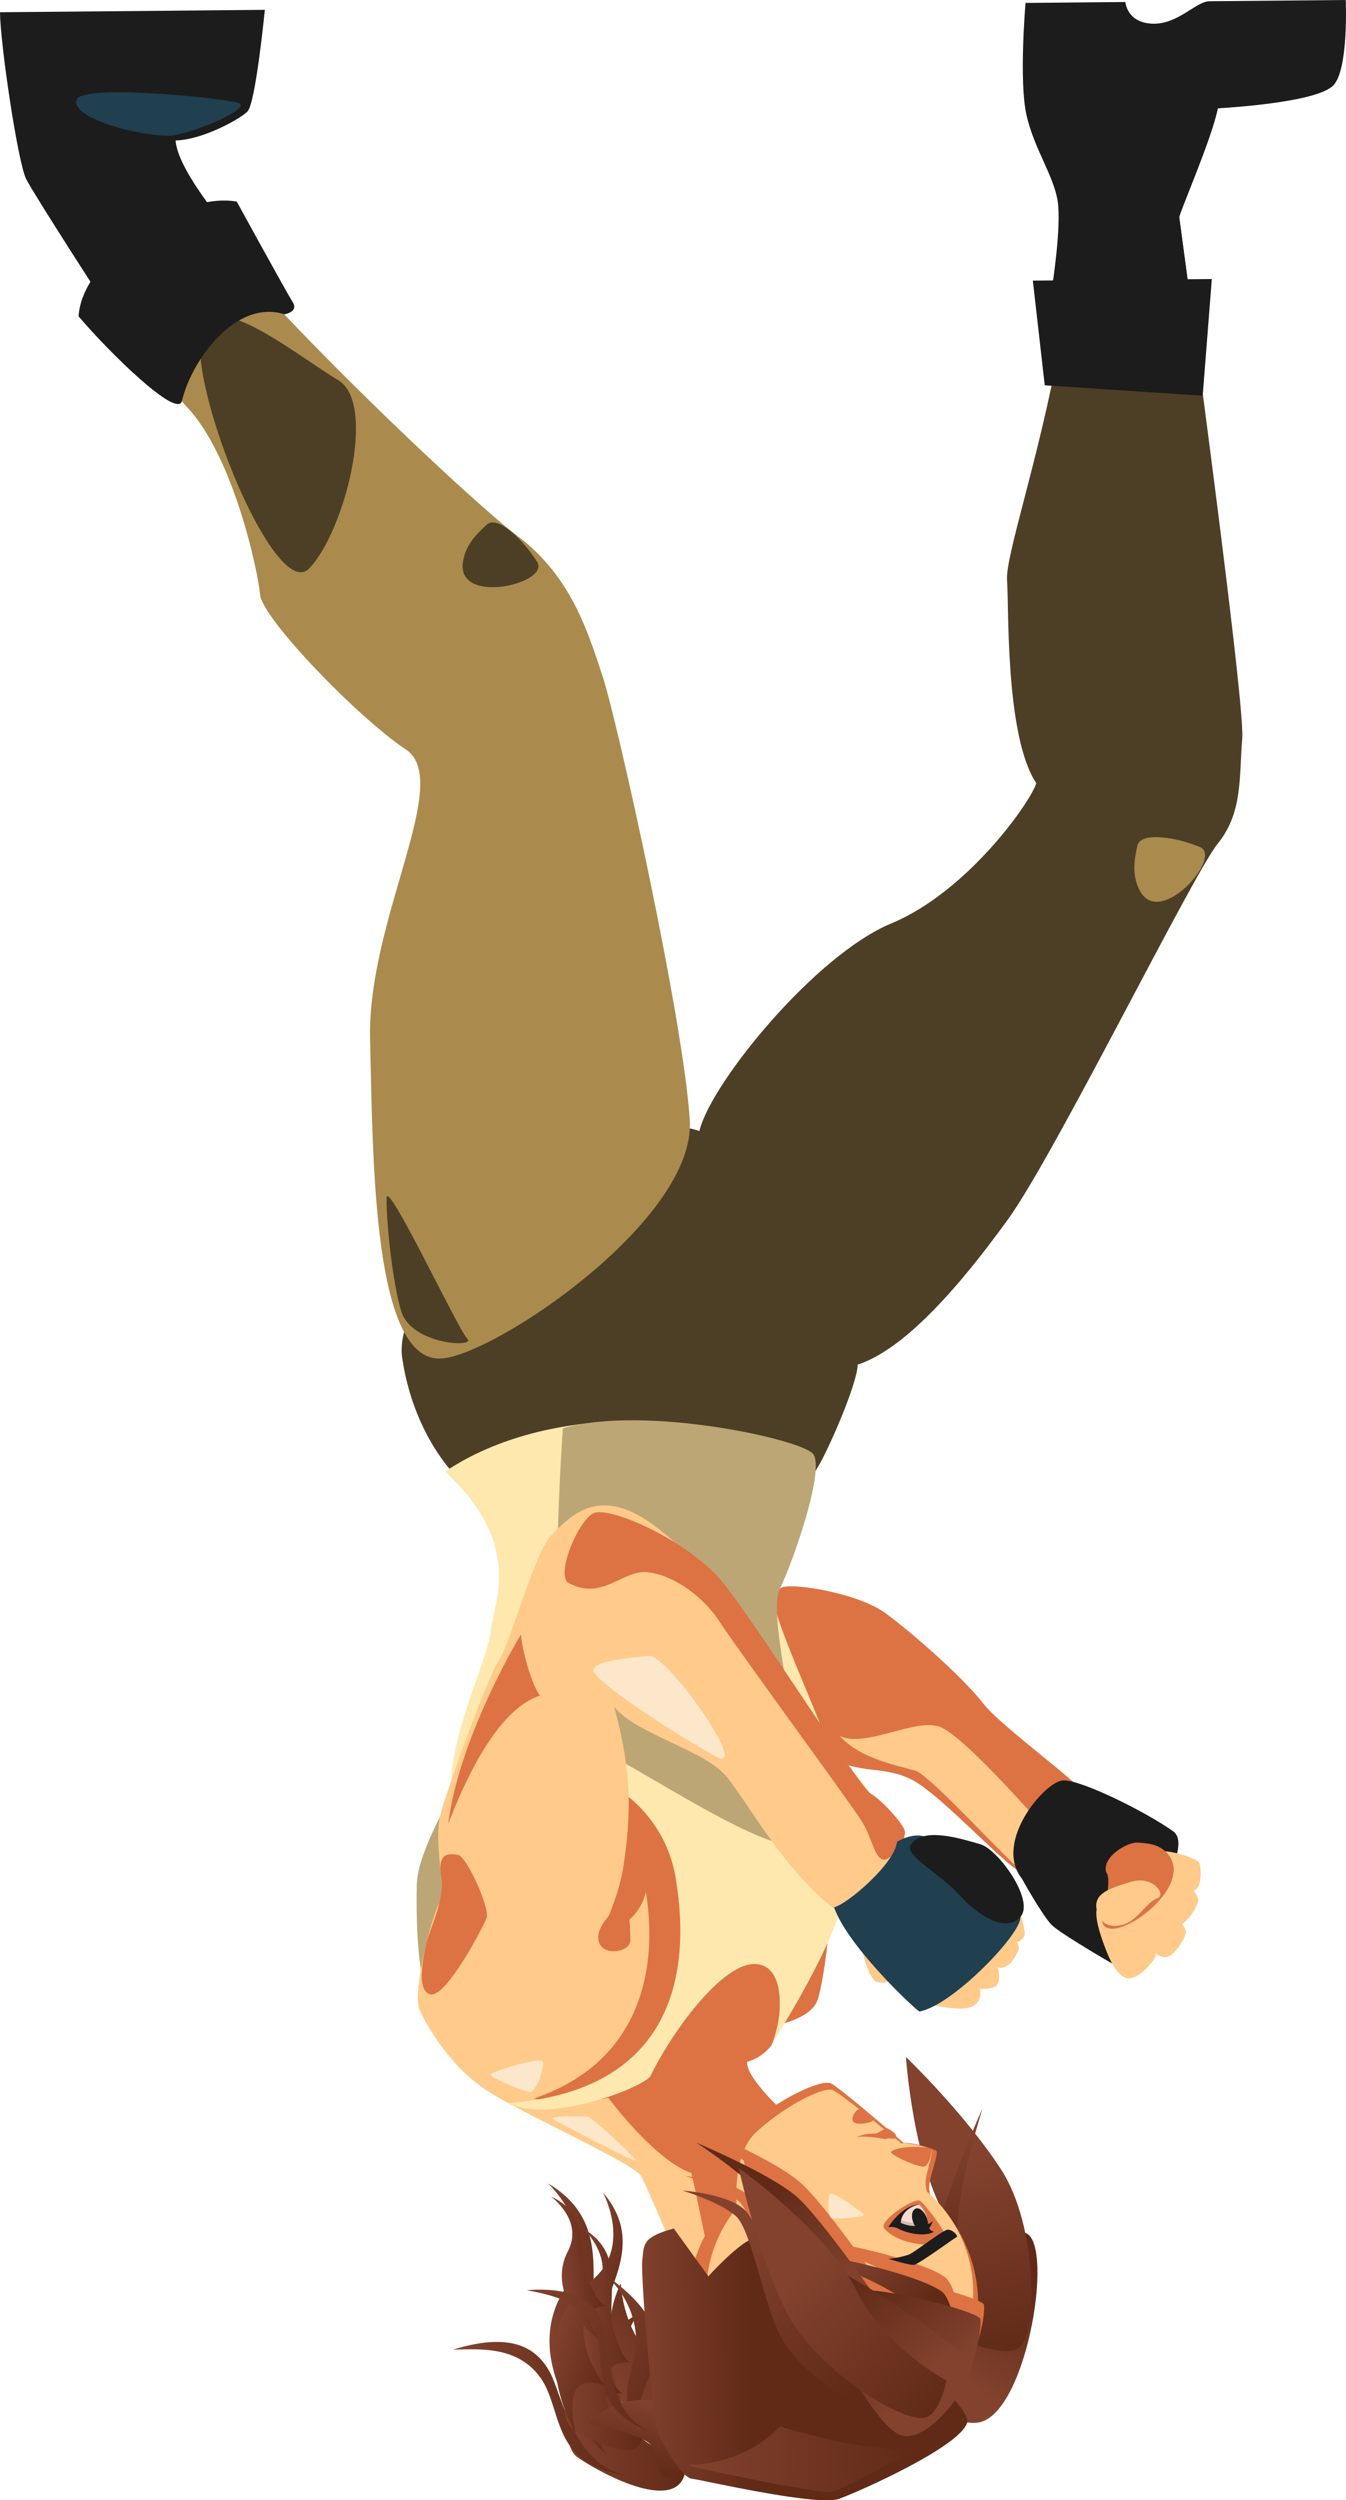<svg xmlns="http://www.w3.org/2000/svg" xmlns:xlink="http://www.w3.org/1999/xlink" viewBox="0 0 368.47 684.09"><defs><linearGradient id="linear-gradient" x1="132.15" y1="192.68" x2="164.32" y2="192.68" gradientTransform="matrix(1, -0.01, -0.01, -1, 24.97, 851.41)" gradientUnits="userSpaceOnUse"><stop offset="0" stop-color="#82422e"/><stop offset="1" stop-color="#602a17"/></linearGradient><linearGradient id="linear-gradient-2" x1="195.46" y1="328.18" x2="227.63" y2="328.18" gradientTransform="matrix(0.81, -0.59, -0.59, -0.81, 202.3, 1036.17)" xlink:href="#linear-gradient"/><linearGradient id="linear-gradient-3" x1="127.37" y1="215.5" x2="147.87" y2="215.5" xlink:href="#linear-gradient"/><linearGradient id="linear-gradient-4" x1="100.93" y1="191.11" x2="149.16" y2="191.11" xlink:href="#linear-gradient"/><linearGradient id="linear-gradient-5" x1="155.51" y1="96.31" x2="192.56" y2="96.31" gradientTransform="matrix(0.85, 0.53, 0.53, -0.85, -27.02, 634.51)" xlink:href="#linear-gradient"/><linearGradient id="linear-gradient-6" x1="131.42" y1="194.26" x2="152.56" y2="194.26" xlink:href="#linear-gradient"/><linearGradient id="linear-gradient-7" x1="413.14" y1="403.04" x2="432.8" y2="403.04" gradientTransform="translate(657.38 337.18) rotate(102.13)" xlink:href="#linear-gradient"/><linearGradient id="linear-gradient-8" x1="132.8" y1="166.58" x2="150.58" y2="166.58" gradientTransform="matrix(0.95, 0.31, 0.31, -0.95, -23.49, 747.14)" xlink:href="#linear-gradient"/><linearGradient id="linear-gradient-9" x1="145.73" y1="215.61" x2="158.71" y2="215.61" gradientTransform="matrix(1, 0, 0, -1, 13.98, 849.09)" xlink:href="#linear-gradient"/><linearGradient id="linear-gradient-10" x1="133.27" y1="288.83" x2="144.54" y2="288.83" gradientTransform="matrix(0.99, -0.13, -0.13, -0.99, 59.2, 925.11)" xlink:href="#linear-gradient"/><linearGradient id="linear-gradient-11" x1="116.51" y1="168.4" x2="158.34" y2="168.4" gradientTransform="matrix(0.98, 0.22, 0.22, -0.98, -9.57, 779.26)" xlink:href="#linear-gradient"/><linearGradient id="linear-gradient-12" x1="664.06" y1="452" x2="642.33" y2="473.73" gradientTransform="translate(998.79 322.04) rotate(122.23)" xlink:href="#linear-gradient"/><linearGradient id="linear-gradient-13" x1="770.92" y1="304.83" x2="747.33" y2="328.42" gradientTransform="translate(1083.41 755.75) rotate(165.7)" xlink:href="#linear-gradient"/><linearGradient id="linear-gradient-14" x1="619.85" y1="477.12" x2="658.19" y2="438.79" gradientTransform="translate(998.79 322.04) rotate(122.23)" xlink:href="#linear-gradient"/><linearGradient id="linear-gradient-15" x1="239.19" y1="268.42" x2="239.19" y2="223.88" xlink:href="#linear-gradient"/><linearGradient id="linear-gradient-16" x1="150.9" y1="202.84" x2="182.72" y2="202.84" xlink:href="#linear-gradient"/><linearGradient id="linear-gradient-17" x1="208.66" y1="231.61" x2="226.5" y2="213.78" xlink:href="#linear-gradient"/><linearGradient id="linear-gradient-18" x1="239.61" y1="201.89" x2="217.88" y2="223.62" xlink:href="#linear-gradient"/><linearGradient id="linear-gradient-19" x1="209.44" y1="223.22" x2="185.1" y2="247.57" xlink:href="#linear-gradient"/><linearGradient id="linear-gradient-20" x1="177.55" y1="235.16" x2="214.21" y2="198.5" xlink:href="#linear-gradient"/><linearGradient id="linear-gradient-21" x1="228.9" y1="196.68" x2="205.22" y2="220.35" xlink:href="#linear-gradient"/><linearGradient id="linear-gradient-22" x1="195.4" y1="227.01" x2="233.74" y2="188.68" xlink:href="#linear-gradient"/><linearGradient id="linear-gradient-23" x1="165.16" y1="176.75" x2="227.8" y2="176.75" xlink:href="#linear-gradient"/></defs><title>stand</title><g id="Layer_2" data-name="Layer 2"><g id="stand"><path id="pelvis" d="M223.71,401.72c-3.16,5-.21,12.35-42.21,12.64-19.5.13-25-.55-38-.43s-29.66-17.21-33.38-42.25,55.43-62.93,76.57-63.12,46.91,60.57,48,64.06S226.87,396.68,223.71,401.72Z" fill="#4c3f26"/><path id="pants_leg_l" d="M340.07,202c-.9,10.81.19,20.31-6.74,28.87s-44.72,85.41-57.56,103S232,391.92,216.06,365.79c-10.87-17.79-27.9-43.63-24.52-56.67s31.57-47.79,52.49-56.48,38.2-33.35,39.65-38.36c-8.62-12.92-7.44-48.93-8-55.43s8.7-33.08,14.41-64.63-.5-54.5-.5-54.5l30.5-.28S341,191.15,340.07,202Z" fill="#4c3f26"/><path id="pants_thigh_highlight_l" d="M312,243.66c-2.19-4.18-1.52-8.37-.64-12.28s10.72-2.3,17.13.38S317.48,254.21,312,243.66Z" fill="#aa8b4d"/><path id="shoe_rim_l" d="M329.24,108.27,286,105.42l-3.26-28.64,49-.44Z" fill="#1c1c1c"/><path id="shoe_l" d="M365,23.37c-4.3,4.37-25.62,5.9-31.61,6.28C331.75,38,322.7,58.57,322.83,59.52s3.25,24.21,3.25,24.21l-38-5.66s2.52-16,1.46-23S283.1,40.78,281,31.46,280.74.8,280.74.8L308.07.55s.39,5.66,7.39,5.93S327.4.37,331.07.34L368.4,0S369.24,19,365,23.37Z" fill="#1c1c1c"/><path id="pants_leg_r" d="M121.05,371.69c-19,1.6-18.94-54.25-19.74-87.25s22.86-70.71,9.78-79.38S71.76,169.21,71.2,162.71s-7.34-37.93-20-51.32S7.08,39.29,7.08,39.29l34-.31C48.28,61.42,127,135.7,141.56,146.57s19.23,25.83,23.35,38.29,22.36,94.8,23.92,121.79S136.05,370.43,121.05,371.69Z" fill="#aa8b4d"/><path id="pants_calf_shadow_r" d="M84.64,155.53c-9.67,10-35.5-55.11-28.84-66.67,4.92-8.54,26.08,8.77,36.8,15.17S94.31,145.52,84.64,155.53Z" fill="#4c3f26"/><path id="pants_shin_shadow_r" d="M126.71,153.93c.62-4.67,3.59-7.7,6.57-10.4s10.08,4.33,13.76,10.21S125.13,165.73,126.71,153.93Z" fill="#4c3f26"/><path id="pants_thigh_shadow_r" d="M109.84,358.76c-2.56-8.42-4.17-25.72-4-31s19.58,36.07,22.1,38.55S112.65,368,109.84,358.76Z" fill="#4c3f26"/><path id="shoe_r" d="M67.75,30.49c-2.23,2.27-12.68,7.86-19.68,7.93.59,9.74,20,30.82,20,30.82L29.74,84.83S9.46,53.52,7.17,49,.08,12.1,0,3.35l19.25-.17L72.5,2.69S70,28.22,67.75,30.49Z" fill="#1c1c1c"/><path id="shoe_rim_r" d="M77.89,86c-13.32-4.26-25.45,12.54-28.08,23.68-1.2,5.07-19.88-13.2-28.3-23.12.86-15.68,27.35-34.23,43.3-31.4,0,0,13.64,24.88,15.33,27.53S77.89,86,77.89,86Z" fill="#1c1c1c"/><path id="shoe_highlight_r" d="M47.64,37C41,38,18.85,32.6,21,27.22c1.71-4.35,40.24-.37,44.25.93S54.3,35.91,47.64,37Z" fill="#203f4f"/><path id="arm_shadow_l" d="M297.31,491.62c-1.32,1.57-13.82,20.23-16.81,20.92S258,491.08,249.39,486.83s-14.8-.54-25.5-7.93c-3.28,1.21.21,22.28,2.65,30.05s-.78,32.43-2.68,38.11-11.76,7.48-20.31,8.94c-11.49,2-14.73-48.29-15-75.09s23.89-43.75,24.87-46.09,21,.81,28.73,6.4S264,459.36,269.07,466,298.62,490,297.31,491.62Z" fill="#dd7243"/><path id="arm_l" d="M280.5,512.54c-3.3-1.78-25.63-26.76-29.95-28.06s-15.12-3.19-20.62-9.48c7.25,3.27,20.18-4.85,27.2-2.58s31.61,31,31.61,31S283.79,514.33,280.5,512.54Z" fill="#ffca8a"/><path id="glove_shadow_l" d="M304.68,537.38s-14.24-8.2-16.76-10.68S279.73,514,279.73,514c-7.83-10.05,6.33-26.6,11.25-26.86s22.82,8.67,30.2,13.94S304.68,537.38,304.68,537.38Z" fill="#1c1c1c"/><path id="index_l" d="M316.36,535.22c-.64,1.77-5.17,6.81-8,6s-4.85-5.89-4.85-5.89-5.11-11.61-2.79-13.84,6.37.4,8.51,1.13S317,533.45,316.36,535.22Z" fill="#ffca8a"/><path id="middle_l" d="M318.74,535.51c-2.63-.18-5.4-4.28-5.4-4.28s-6.72-9.28-5.1-11.69,5.7-.87,7.73-.63,8.9,8.09,8.68,9.77S321.37,535.69,318.74,535.51Z" fill="#ffca8a"/><path id="ring_l" d="M322.13,526.79c-2.63-.18-5.4-4.28-5.4-4.28s-6.73-9.28-5.11-11.69,5.71-.87,7.74-.63,8.9,8.09,8.67,9.77S324.76,527,322.13,526.79Z" fill="#ffca8a"/><path id="pinky_l" d="M327.15,517.16c-1.93,1.05-5.72-.6-5.72-.6s-8.89-3.54-8.82-6,3.63-3.16,5.17-3.9,9.89,1.72,10.48,3S329.09,516.11,327.15,517.16Z" fill="#ffca8a"/><path id="palm_shadow_l" d="M301.66,525.53s3-11.36,1.12-13.32c-1-4.46,6.11-8.2,8.52-8.05s5.38.23,7.72,2.41C329,515.86,303,534,301.66,525.53Z" fill="#dd7243"/><path id="thumb_l" d="M316.72,519.46c-2.79.88-5.06,5.77-9,7.06-4.16,1.36-7.17-.6-7.59-4.52s3.33-5.27,9.48-7.12S319.51,518.58,316.72,519.46Z" fill="#ffca8a"/><path id="shirt_back" d="M122,553.64c-6.6-2.69-8.29-20.27-7.9-38.1S153.77,444,157,453.33,138.74,560.48,122,553.64Z" fill="#bca675"/><path id="torso_skin" d="M228.7,651.3l-46.23.42,1.84-36.33s-6.7-15.88-8.74-19.86-38-19.43-44.29-25S117.77,499,127,476.7s87-18.07,94-8.63,8.39,45.22,3.16,57.39-31.53,46.45-31.53,46.45l35.55,24.31Z" fill="#ffca8a"/><path id="torso_shadow" d="M204.49,564.15c-.21,5.26,13.73,17.09,13.73,17.09l-21.37,50s-6-30.2-7.59-36.69c-10-3.41-22.69-20.54-22.69-20.54a54.12,54.12,0,0,1-20.49.19c30.4-10.28,33.91-37.06,30.73-56.54-3.85,15.79-29.1,16-31.25.29s5.08-46.43,45.95-46.8,22.15,84.93,19.68,88.45A12.74,12.74,0,0,1,204.49,564.15Z" fill="#dd7243"/><path id="shirt_torso" d="M211.19,559.59c2.7-5.52,4.73-21.88-4.45-22.21s-23.08,19-28.72,30.76c-3.46,3.79-28.32,12.85-39,7.29,42.82-3.12,50.87-32.39,45.93-61.68s-41.69-39.63-61.43-26.4c.49-14.65,10.54-34.81,10.82-41.15s9.79-23.09-12.51-43.55c23.09-15.54,61.27-19.23,100.74-4.92,0,0-9.08,28.75-11,36.77s21.14,49.06,22,67.64S222,541.74,211.19,559.59Z" fill="#ffe8ae"/><path id="shirt_abs_shadow" d="M213.45,434.82c-4.08,8.53,9.65,55.41,7.16,67.44s-49.6-22.16-61.08-25.4-5.44-86.08-5.44-86.08c22.5-6.41,65.13,3,68.47,7S217.52,426.28,213.45,434.82Z" fill="#bca675"/><path id="hair_tail11" d="M187.66,675.88c-1.7,12-21.85,1.7-29.39-3.4s.66-31,16.26-39.29c0,0-11.6,17.26-.05,32.64C178.49,671.16,188.35,671,187.66,675.88Z" fill="url(#linear-gradient)"/><path id="hair_tail10" d="M179.42,666.21c-9.11.21-17.38-25.66-9.47-41.45,0,0,.53,20.78,18.85,26.64,6.35,2,14.28-3.83,16.56.58C210.92,662.76,188.52,666,179.42,666.21Z" fill="url(#linear-gradient-2)"/><path id="hair_tail9" d="M166.34,672c-9.57-8.17-23.18-29.16-11.24-46.4C165,611.25,150,597.38,150,597.38c19.48,11.58,9.17,30.67,13.54,44.38,3.58,11.25,6.31,12.91,7.18,13.15C168.6,654.67,155.11,653.87,166.34,672Z" fill="url(#linear-gradient-3)"/><path id="hair_tail8" d="M149.07,652.36c-6.09-10.89-18-9.55-25.06-9.48,16.68-5.14,23.11,0,26.5,6.15s6.52,26.31,22,28.42C152,675.14,153.91,661.51,149.07,652.36Z" fill="url(#linear-gradient-4)"/><path id="hair_tail7" d="M180,643.73c-.34,5.4-10.19,16.3-1,24-12.36-9.95-5.53-18-4.9-25.94.53-9.58-5.34-17.54-9.92-20.39C178.12,630.66,180.37,638.33,180,643.73Z" fill="url(#linear-gradient-5)"/><path id="hair_tail6" d="M175.83,666.79c-1.09,7.72-14,1.09-18.89-2.19s-2-18,8-23.32c0,0-.07,15.54,2.39,19.05S176.28,663.63,175.83,666.79Z" fill="url(#linear-gradient-6)"/><path id="hair_tail5" d="M182.42,677.76c-3-.18-1.56-6-4.3-8.92s-16.9-5.74-16.9-5.74c6.74-8.13,20.67-8,22.75-3S189.66,678.21,182.42,677.76Z" fill="url(#linear-gradient-7)"/><path id="hair_tail4" d="M163.76,640.11c-.2,10.24,1.58,12.37,2.22,12.81-1.7-.8-12.56-5.24-8.4,12.78-5.58-9.38-10.88-30.42,3.75-41.24,12.17-9,3.73-24.57,3.73-24.57C177.82,614.84,164,627.63,163.76,640.11Z" fill="url(#linear-gradient-8)"/><path id="hair_tail3" d="M169.62,657.18c-6-5.23-14.52-18.61-6.85-29.46,6.38-9-3-17.9-3-17.9,12.27,7.44,5.63,19.48,8.32,28.19,2.21,7.18,3.94,8.23,4.48,8.38C171.18,646.23,162.6,645.62,169.62,657.18Z" fill="url(#linear-gradient-9)"/><path id="hair_tail2" d="M164.69,640.55c-5.77-3.81-14.6-14.35-9.24-24.56,4.46-8.49-4.66-15-4.66-15,11.41,5,7.06,16.12,10.36,23.3,2.72,5.92,4.33,6.63,4.81,6.69C164.78,631,157.34,631.41,164.69,640.55Z" fill="url(#linear-gradient-10)"/><path id="hair_tail" d="M163.54,639.59c-3-10.4-13.34-11.64-19.29-13,15.11-1,19.52,4.56,21.15,10.45s.3,23.51,13,28.37C161.52,659.41,165.8,648.28,163.54,639.59Z" fill="url(#linear-gradient-11)"/><path id="hair_side4_l" d="M271.23,645.41c-7.45,2.6-21.58-3.09-22.88-4.64s5.73-25.29,11.13-33.12S280.32,642.24,271.23,645.41Z" fill="url(#linear-gradient-12)"/><path id="hair_side3_l" d="M268.84,662.57c-7.53,2.53-22.44-8.73-23.77-14-.49-2,24.86-34.18,33.76-37.51C289.54,607.07,282.38,658,268.84,662.57Z" fill="url(#linear-gradient-13)"/><path id="hair_side2_l" d="M279,642.36c-3.12,2.36-11.41-.62-11.41-.62s1.48-18.55-8.08-34.09S248,562.8,248,562.8s15.84,15.16,26,30.71S284,638.57,279,642.36Z" fill="url(#linear-gradient-14)"/><path id="hair_side_l" d="M262.62,603.28c-1.42,10.9-.2,29.07-.2,29.07s-6.62-5.75-7.49-9.06,2-19.42,14-46.32C269,577,264,592.39,262.62,603.28Z" fill="url(#linear-gradient-15)"/><path id="face_shadow" d="M254.72,600.89a39.7,39.7,0,1,1-56.7,3.47c-.34-8.09,1-17.73,6.21-22.29,8.6-7.58,20.55-13.35,23.28-12s19.93,16.32,19.93,16.32c3.33-.2,8,1.59,8.85,2.08s-1.77,6.85-1.91,9.69A9.75,9.75,0,0,0,254.72,600.89Z" fill="#dd7243"/><path id="face" d="M253.75,599.67a36.53,36.53,0,1,1-52.09,4.47c-.5-7.43.56-16.33,5.21-20.64,7.74-7.17,18.61-12.75,21.15-11.61s18.71,14.56,18.71,14.56a20.09,20.09,0,0,1,8.19,1.72c.78.43-1.47,6.34-1.54,9A9,9,0,0,0,253.75,599.67Z" fill="#ffca8a"/><path id="face_nose_shadow" d="M253.25,592.71c-1.19.77-10.16-3.31-9.29-4,2.11-1.77,10.83-1.5,11-.5S254.44,591.94,253.25,592.71Z" fill="#dd7243"/><path id="face_toplip_shadow" d="M242.43,585.31s-5.51-1.12-8.09-.51a11.74,11.74,0,0,1,5.5-1,31.16,31.16,0,0,0,2.77-1.59s2.72,1.19,2.74,2.36S243,584.72,242.43,585.31Z" fill="#dd7243"/><path id="face_chin_shadow" d="M239,580.14c-.42.7-4.29,1.43-5.3.5s.42-3.23,1.48-3.54S239.43,579.45,239,580.14Z" fill="#dd7243"/><path id="face_eye_shadow_r" d="M259.2,613.55c-1.07,1.42-13.58,1.11-17.2-4-1.34-1.91,8.42-8.5,9.93-7.34S260.28,612.12,259.2,613.55Z" fill="#dd7243"/><path id="face_shadow_r" d="M269.32,630.55c-.24-.7-3.6-2-8.22-3.38a11.18,11.18,0,0,0-1.92-3.69c-1.7-1.79-10.11-5.43-25.63-8.78-5.14-7-11-14.49-14.45-17.52-7.07-6.26-27.47-14.8-27.47-14.8,4.5,3,8.44,5.9,11.94,8.77.56,2.39,1.66,6.88,3.26,12.35a13.06,13.06,0,0,0-2.45-3.14c-4.91-4.12-16.67-4.94-16.67-4.94s9.95,3,14.56,6.91,7.74,25.76,13.19,34.55c4.78,7.69,17.92,17.42,27,21.42,1.92,2.2,3.68,3.69,5.11,4.12,7.6,2.31,19.45-14.16,19.4-19.58C269,637.35,269.69,631.69,269.32,630.55ZM246,623.62c-2.13-.37-4.18-.66-6-.83-.31-.2-.61-.39-.92-.57-.75-1.06-1.57-2.19-2.43-3.39l1.54.68A88.52,88.52,0,0,1,246,623.62Z" fill="#dd7243"/><path id="eye_white_r" d="M252.82,609.64c-1.55.86-6.81-.33-6.62-1.12s.4-4.25,5.36-5.38C253.32,604.81,255.1,608.38,252.82,609.64Z" fill="#f9dacf"/><path id="eye_shadow_r" d="M253.54,610.73s-6.66-.35-8.07-1.49l.64-2c1.56.75,5.22,1.45,6.5,1S253.54,610.73,253.54,610.73Z" fill="#d1bbb4"/><path id="eye_lash_r" d="M255.62,610.65c-2.51,1.5-7.6.32-9.66-.85a4.54,4.54,0,0,0-2.79-.42s3.53-5.93,8.55-6.25c-5.21,1.18-5.13,5.06-5.13,5.06a9.19,9.19,0,0,0,5.42.75c2.85-.39,3.31-1.17,3.39-1.38a5.6,5.6,0,0,1-1,2S254.28,610.13,255.62,610.65Z" fill="#1c1c1c"/><path id="eye_iris_r" d="M253,610.56c-1,.37-2.33-.74-3-2.47s-.32-3.43.69-3.8,2.33.74,3,2.48S254,610.2,253,610.56Z" fill="#1c1c1c"/><path id="brow_r" d="M261.84,612.13c-.66.26-10.43,7.48-11.68,7.57s-6.91-1.64-6.91-1.64a27.33,27.33,0,0,0,5.47-1.14c1.58-.57,9.35-6.75,10.69-6.85S262.51,611.88,261.84,612.13Z" fill="#1c1c1c"/><path id="hair_back" d="M264.79,662.81c-1.91,6.57-29,18.64-35,20.87s-37.59-5.16-40.4-5.47-7.61-9.1-9.13-12.13-4.9-42.75-4.44-47.42-.06-6.5,8.63-8.93l9.46,13.1s7.71-8.57,12-10.27S266.7,656.25,264.79,662.81Z" fill="url(#linear-gradient-16)"/><path id="hair_side6_r" d="M237.21,623.44c-10-4.52-25.72-8.43-25.72-8.43,29.2,3.9,44.42,9.93,46.78,12.4S262,638.55,262,638.55,247.22,628,237.21,623.44Z" fill="url(#linear-gradient-17)"/><path id="hair_side5_r" d="M260.33,656.4c-7.48,6.06-35.44-29.38-25.95-29.85s33.39,6,34,7.94S266.46,651.43,260.33,656.4Z" fill="url(#linear-gradient-18)"/><path id="hair_side4_r" d="M235.47,640.62c-12-24.22-19.59-37.49-44.75-54.31,0,0,20.4,8.55,27.47,14.8s24.52,31.61,24.52,31.61Z" fill="url(#linear-gradient-19)"/><path id="hair_side3_r" d="M214.55,640.81c-5.45-8.78-8.57-30.62-13.19-34.55s-14.56-6.91-14.56-6.91,11.76.82,16.67,4.94,10.74,24.57,18.37,33.37,22.25,16.93,22.25,16.93l1.11,9C236.36,661,220,649.6,214.55,640.81Z" fill="url(#linear-gradient-20)"/><path id="hair_side2_r" d="M246.72,666.35c-9.22-2.79-32.15-49.11-22.84-47.22s42.21,25.6,42.24,27.63C266.17,652.18,254.32,668.66,246.72,666.35Z" fill="url(#linear-gradient-21)"/><path id="hair_side_r" d="M253.66,661.37c-5.84,2.25-31-13.09-38.94-29.89s-12.47-38.25-12.47-38.25,23.94,17,32.13,33.32,24.76,24.8,24.76,24.8S257.32,660,253.66,661.37Z" fill="url(#linear-gradient-22)"/><path id="hair_top" d="M227.35,681.87c-3.5.36-42.2-7.42-38.59-7.49,16.16-.31,24.76-10.52,24.76-10.52s23.73,7.75,37.61,5.91C251.13,669.77,230.84,681.5,227.35,681.87Z" fill="url(#linear-gradient-23)"/><path id="cheek_highlight_r" d="M227.84,607c-1.17,0-1.35-5.48-.67-6.61s8.7,4.82,9.23,5.56S229.79,607.12,227.84,607Z" fill="#fce7ca"/><path id="neck_highlight_r" d="M151.27,579.84c-1.53-.79,7.64-1,9.44-.72s12.92,11.07,13.31,12S152.65,580.55,151.27,579.84Z" fill="#fce7ca"/><path id="arm_r" d="M232.84,525.39c-16.3-9.85-28-32.24-34.07-39.44s-24.85-11.52-30.67-19c5.17,18.7,4.53,30.21,2.64,43.23s-9.05,21.33-6.51,25.81-16.38,40.9-26.66,37.74c-11.33-3.48-20.67-19.06-22.72-23.79s3.27-25.78,5.49-29.3-2.15-16.48.52-25.26,12.42-36.11,15.63-40.89,9.73-29.59,14.43-34.39,11.39-12.1,23.45-5.71,30.26,28,37.87,40.66,37.32,50.41,40.8,54.13Z" fill="#ffca8a"/><path id="shoulder_shadow_r" d="M133.25,524.68c-.85,2.38-11.19,22.07-15.44,21-3.38-.84-2.44-7.68-1.32-13s5.34-12.4,4.29-19.11,1.93-6.42,4.5-6.07S134.1,522.29,133.25,524.68Z" fill="#dd7243"/><path id="forearm_shadow_r" d="M242,508.81c-2.5,0-3.26-5.91-6-10.38s-34-47-39-54.71-13.62-13.13-20.12-13.57-12.29,7.92-21.23,2.94c-3.61-2,2.55-17,6.83-19.06s26.22,7.51,35.58,19.18,37,55.56,40.28,57.53,8.21,7.59,9.23,9.83S244.48,508.79,242,508.81Z" fill="#dd7243"/><path id="arm_shadow_r" d="M122.7,499c3.11-24.21,19.92-51.8,19.92-51.8-.07,1.72,2.2,12.6,5.19,16.75C143.12,465.49,133.59,470.88,122.7,499Z" fill="#dd7243"/><path id="armpit_shadow_r" d="M163.86,531c1,4.53,8.72,3.13,8.7-.08s-.25-13.63-3.16-10S163.13,527.58,163.86,531Z" fill="#dd7243"/><path id="shoulder_highlight_r" d="M145,572.47c-2.57-.7-11.62-4.23-10.62-5s13.87-5,14.27-3.31S146.56,572.89,145,572.47Z" fill="#fce7ca"/><path id="forearm_highlight_r" d="M195.76,480.48c-10.3-5.66-29.73-18.18-33-22.7-2.35-3.23,9.79-4.34,15-4.64S206.06,486.14,195.76,480.48Z" fill="#fce7ca"/><path id="index_r" d="M256.28,549c-2.46-2.54-1.58-8.41.58-9.81,2.35-1.52,11.31,4.27,11.44,5.39C269.29,552.79,256.14,548.21,256.28,549Z" fill="#ffca8a"/><path id="middle_r" d="M273,543c-1.5,2.36-12.06.78-12.64-.19s6.65-9.45,8.28-9.22C272.53,534.11,274.54,540.62,273,543Z" fill="#ffca8a"/><path id="ring_r" d="M278.89,533.3c-4,10.2-10.27,2-10.17,2.06-1.94-2,2.06-11.91,3.14-12.26S279.5,531.77,278.89,533.3Z" fill="#ffca8a"/><path id="pinky_r" d="M280.39,529.76c-1.86,3.42-6.91,1.4-8.6-.83s3.45-11.59,4.56-11.8S281.17,528.31,280.39,529.76Z" fill="#ffca8a"/><path id="thumb_r" d="M240,542.24c-3.36-1.46-5.79-16.41-5.08-17.3s13.83,6.59,14.49,8.64C251,538.43,243.38,543.7,240,542.24Z" fill="#ffca8a"/><path id="glove_r" d="M251.66,550.38c-2.72-2-20-18.57-23.32-28.54,3.47-.72,16.65-11.91,17.22-17.91,0,0,4.84-3,8.34-1.08,1.48-1,7.27-.56,12,2.14s13.89,14.88,13.43,19.88S260.59,548.79,251.66,550.38Z" fill="#203f4f"/><path id="glove_shadow_r" d="M279.42,524.38c-3.8,4.52-11.34.11-16.72-5.84s-15.28-10.92-13.39-13.78c3.36-5.1,14.08-1.56,19-.18S283.21,519.85,279.42,524.38Z" fill="#1c1c1c"/></g></g></svg>